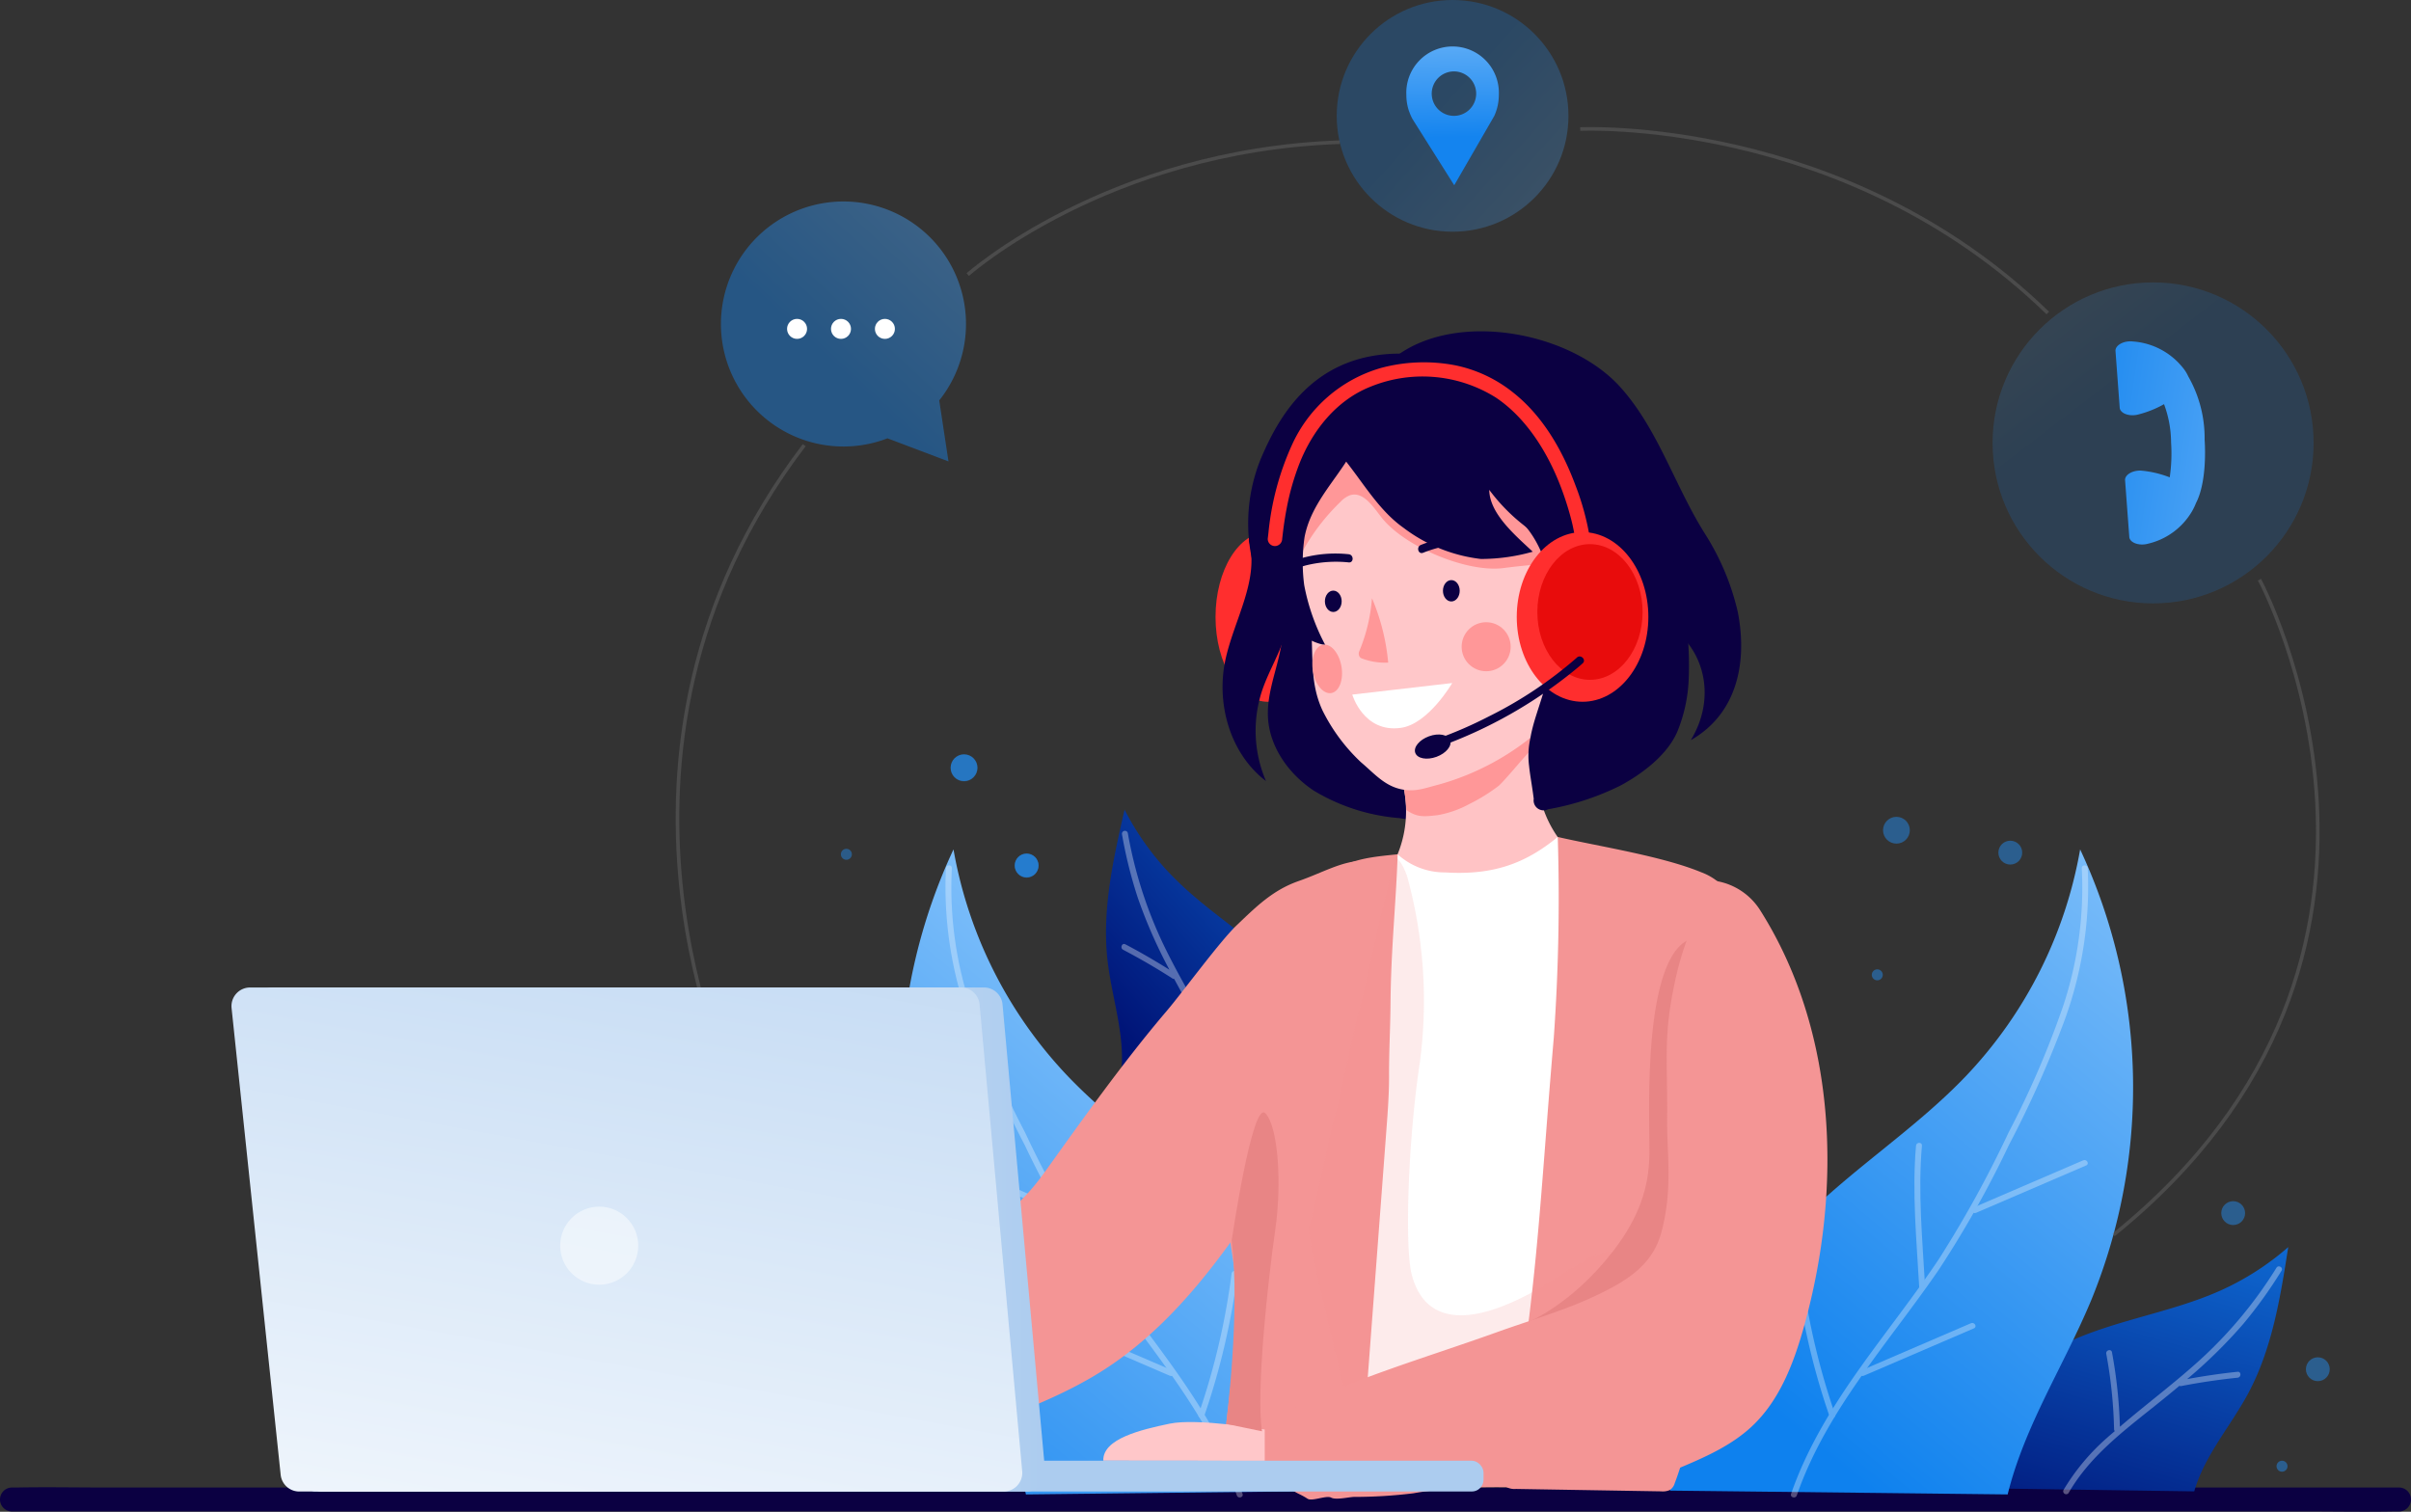 <svg xmlns="http://www.w3.org/2000/svg" xmlns:xlink="http://www.w3.org/1999/xlink" width="333.875" height="209.368" viewBox="0 0 333.875 209.368">
  <rect x="0" y="0" width="333.875" height="209.368" fill="#333333" stroke="none"/>
  <defs>
    <linearGradient id="linear-gradient" x1="-0.248" y1="-0.475" x2="0.361" y2="0.319" gradientUnits="objectBoundingBox">
      <stop offset="0" stop-color="#b0daff"/>
      <stop offset="1" stop-color="#1484ef"/>
    </linearGradient>
    <linearGradient id="linear-gradient-2" x1="4.309" y1="1.838" x2="-0.651" y2="0.177" xlink:href="#linear-gradient"/>
    <linearGradient id="linear-gradient-3" x1="1.658" y1="1.54" x2="0.448" y2="0.453" xlink:href="#linear-gradient"/>
    <linearGradient id="linear-gradient-4" x1="0.483" y1="-0.846" x2="0.504" y2="0.654" xlink:href="#linear-gradient"/>
    <linearGradient id="linear-gradient-5" x1="1.844" y1="-0.919" x2="0.463" y2="0.652" xlink:href="#linear-gradient"/>
    <linearGradient id="linear-gradient-6" x1="1.001" y1="-0.518" x2="0.255" y2="1.256" gradientUnits="objectBoundingBox">
      <stop offset="0.005" stop-color="#1384ef"/>
      <stop offset="1" stop-color="#001376"/>
    </linearGradient>
    <linearGradient id="linear-gradient-7" x1="1.554" y1="-0.188" x2="0.533" y2="1.031" xlink:href="#linear-gradient-6"/>
    <linearGradient id="linear-gradient-8" x1="1.218" y1="-0.466" x2="0.368" y2="0.957" gradientUnits="objectBoundingBox">
      <stop offset="0" stop-color="#b0daff"/>
      <stop offset="1" stop-color="#0e81ee"/>
    </linearGradient>
    <linearGradient id="linear-gradient-9" x1="0.347" y1="-0.466" x2="-0.504" y2="0.957" xlink:href="#linear-gradient-8"/>
    <linearGradient id="linear-gradient-10" x1="1.066" y1="15.599" x2="0.76" y2="7.447" gradientUnits="objectBoundingBox">
      <stop offset="0" stop-color="#fff"/>
      <stop offset="1" stop-color="#acccef"/>
    </linearGradient>
    <linearGradient id="linear-gradient-11" x1="0" y1="0.5" x2="1" y2="0.5" xlink:href="#linear-gradient-10"/>
    <linearGradient id="linear-gradient-12" x1="0.195" y1="1.565" x2="0.889" y2="-0.86" xlink:href="#linear-gradient-10"/>
  </defs>
  <g id="_8" data-name="8" transform="translate(-325.87 -174.074)">
    <g id="Group_41" data-name="Group 41">
      <g id="Group_11" data-name="Group 11">
        <ellipse id="Ellipse_1" data-name="Ellipse 1" cx="7.225" cy="11.747" rx="7.225" ry="11.747" transform="translate(494.196 247.771)" fill="#ff2e2e"/>
        <path id="Path_5" data-name="Path 5" d="M524.438,286.98a8.774,8.774,0,0,1-4.756.4,27.111,27.111,0,0,1-11.827-3.773c-3.491-2.293-6.2-6.06-6.4-10.232-.134-2.832.862-5.575,1.515-8.334a35.187,35.187,0,0,0,.693-12.276" fill="#0b0042"/>
        <path id="Path_6" data-name="Path 6" d="M540.255,274.354a15.6,15.6,0,0,0,5.972,20,2.036,2.036,0,0,1,.988.95c.209.623-.262,1.255-.725,1.721a17.452,17.452,0,0,1-7.687,4.492c-4.331,1.2-8.934.672-13.376-.007-3.44-.525-7.184-1.318-9.348-4.044a15.8,15.8,0,0,0,3.263-17.175" fill="#ffc3c5"/>
        <path id="Path_7" data-name="Path 7" d="M541.038,270.668c-1.781,4.172-1.178,5.124-4.066,8.266-.626.682-2.612,3.077-3.537,3.952a24.345,24.345,0,0,1-4.134,2.563,14.13,14.13,0,0,1-4.342,1.519c-1.933.22-2.852.32-4.334-.709,0,0-.205-3.947-1.006-5.213" fill="#ff9798"/>
        <path id="Path_8" data-name="Path 8" d="M498.792,248.837c1.565,5.561-2.087,11.108-3.257,16.764-1.252,6.054.726,12.909,5.649,16.647a17.646,17.646,0,0,1-.548-12.5c.961-2.874,2.663-5.481,3.381-8.425.77-3.155.356-6.463-.062-9.684" fill="#0b0042"/>
        <path id="Path_9" data-name="Path 9" d="M519.64,223.1c8.594-5.932,23.871-2.936,30.638,4.616,5.231,5.84,7.531,13.693,11.719,20.322a34.614,34.614,0,0,1,4.526,10.807c1.348,6.941-.075,14.071-6.514,17.74,3.879-6.374,1.539-13.593-3.943-16.315" fill="#0b0042"/>
        <path id="Path_10" data-name="Path 10" d="M511.33,238.495c-2.978,2.156-6.131,6.3-6.73,9.93s1.994,7.037,2.57,10.406c.838,4.906-.253,9.162,1.857,13.67a25.148,25.148,0,0,0,5.3,7.13c1.883,1.593,3.3,3.324,5.72,3.781,1.906.359,3.173-.2,5.052-.675a35.857,35.857,0,0,0,14.471-7.981c4.234-4.193,5.68-6.061,7.065-11.857a38.161,38.161,0,0,0-.368-17.709" fill="#ffc7c9"/>
        <path id="Path_11" data-name="Path 11" d="M504.942,253.118a28.872,28.872,0,0,1,6.57-9.552,3.538,3.538,0,0,1,1.3-.9c1.813-.585,3.186,1.55,4.357,3.055,3.137,4.032,11.737,7.648,16.81,7.039a95.24,95.24,0,0,1,15.271-.767c-3.3-7.793-12.209-18.558-19.63-22.628-3-1.643-6.379-2.9-9.77-2.483-5.108.632-8.959,4.818-12.131,8.871-1.591,2.032-3.221,4.428-2.786,6.972" fill="#ff9798"/>
        <path id="Path_12" data-name="Path 12" d="M514.837,231.351c-.507,6.693-7.057,10.516-8.312,17.11a24.148,24.148,0,0,0-.05,6.638,29.049,29.049,0,0,0,2.92,8.311c-3.369-.529-7.535-4.523-8.829-7.678a23.728,23.728,0,0,1-.135-18.035c2.406-5.683,7.293-15.066,20.172-14.633" fill="#0b0042"/>
        <path id="Path_13" data-name="Path 13" d="M506.179,232.764c6.177,2.752,8.51,10.48,14.026,14.392a21.906,21.906,0,0,0,10.733,4.333,26.392,26.392,0,0,0,7.187-1.005c-2.411-2.265-5.985-5.261-6.024-8.568a25.491,25.491,0,0,0,16.892,10.056l-6.258-16.244a32.287,32.287,0,0,0-1.722-3.938,18.576,18.576,0,0,0-14.087-9.067,25.069,25.069,0,0,0-16.5,4.3c-2.166,1.432-4.241,3.283-5,5.766" fill="#0b0042"/>
        <path id="Path_14" data-name="Path 14" d="M551.08,236.113a33.285,33.285,0,0,0-2.623-4.119,19.923,19.923,0,0,0-6.119-5.386,17.712,17.712,0,0,0-12.058-1.832l7.931,17.9c.237.72.5,1.472.771,2.237l-3.044.9s5.1,3.553,5.1,14.2c0,8.34-2.47,11.848-3.24,16.265a11.3,11.3,0,0,0-.168,3.98v.029c.148,1.334.424,2.751.631,4.426a1.377,1.377,0,0,0,1.988,1.441,36.644,36.644,0,0,0,10.011-3.276c3.1-1.67,6.6-4.332,7.935-7.592a21.36,21.36,0,0,0,1.514-6.87C560.249,257.131,556.549,246.006,551.08,236.113Z" fill="#0b0042"/>
        <g id="Group_5" data-name="Group 5">
          <path id="Path_15" data-name="Path 15" d="M515.862,256.926a23.738,23.738,0,0,1-1.778,7.384.838.838,0,0,0,.039.678.651.651,0,0,0,.4.3,8.95,8.95,0,0,0,3.584.553,29.744,29.744,0,0,0-2.242-8.912" fill="#ff9798"/>
          <g id="Group_3" data-name="Group 3">
            <path id="Path_16" data-name="Path 16" d="M512.642,250.834a17.456,17.456,0,0,0-6.514.537,8.439,8.439,0,0,0-2.4,1.091,4.637,4.637,0,0,0-1.556,2.117c-.281.668.81.96,1.087.3a3.242,3.242,0,0,1,1.31-1.62,8.525,8.525,0,0,1,2.227-.9,17.334,17.334,0,0,1,5.845-.394c.722.067.718-1.06,0-1.128Z" fill="#0b0042"/>
          </g>
          <ellipse id="Ellipse_2" data-name="Ellipse 2" cx="1.161" cy="1.479" rx="1.161" ry="1.479" transform="translate(509.342 255.873)" fill="#0b0042"/>
          <ellipse id="Ellipse_3" data-name="Ellipse 3" cx="1.161" cy="1.479" rx="1.161" ry="1.479" transform="translate(525.689 254.416)" fill="#0b0042"/>
          <path id="Path_17" data-name="Path 17" d="M513.132,270.272l13.839-1.6s-3.289,5.677-7.113,6.208C514.682,275.6,513.132,270.272,513.132,270.272Z" fill="#fff"/>
          <circle id="Ellipse_4" data-name="Ellipse 4" cx="3.395" cy="3.395" r="3.395" transform="translate(528.278 260.249)" fill="#ff9798"/>
          <ellipse id="Ellipse_5" data-name="Ellipse 5" cx="2.005" cy="3.395" rx="2.005" ry="3.395" transform="translate(507.113 263.705) rotate(-9.67)" fill="#ff9798"/>
          <g id="Group_4" data-name="Group 4">
            <path id="Path_18" data-name="Path 18" d="M522.932,250.634a17.347,17.347,0,0,1,5.749-1.23,8.589,8.589,0,0,1,2.331.246,3.414,3.414,0,0,1,1.831,1.314c.454.566,1.248-.237.8-.8a4.43,4.43,0,0,0-2.052-1.523,8.651,8.651,0,0,0-2.638-.37,17.666,17.666,0,0,0-6.317,1.273c-.669.261-.378,1.351.3,1.087Z" fill="#0b0042"/>
          </g>
        </g>
        <g id="Group_10" data-name="Group 10">
          <g id="Group_7" data-name="Group 7">
            <ellipse id="Ellipse_6" data-name="Ellipse 6" cx="9.112" cy="11.747" rx="9.112" ry="11.747" transform="translate(535.91 247.771)" fill="#ff2e2e"/>
            <g id="Group_6" data-name="Group 6">
              <path id="Path_19" data-name="Path 19" d="M546.066,248.8a36.517,36.517,0,0,0-2.038-7.54c-1.8-4.829-4.5-9.563-8.6-12.807a18.853,18.853,0,0,0-7.964-3.771,22.928,22.928,0,0,0-10.367.356A19.428,19.428,0,0,0,504.778,235.7a38.3,38.3,0,0,0-3.252,12.146c-.034.288-.067.575-.1.863a1,1,0,0,0,1,.995,1.018,1.018,0,0,0,1-.995c.034-.288.067-.575.1-.863.018-.152.037-.3.056-.457.011-.086.023-.173.034-.259.037-.288-.022.151.019-.144.119-.841.252-1.679.414-2.512a34.776,34.776,0,0,1,1.788-6.251c1.8-4.523,5.083-8.72,9.834-10.6a19.119,19.119,0,0,1,17.327,1.5c4.076,2.718,6.924,7.231,8.7,11.588a42.438,42.438,0,0,1,1.817,5.55c.247.974.4,1.962.624,2.94.01.045.014.092.021.137a1,1,0,0,0,1.224.7,1.021,1.021,0,0,0,.7-1.224Z" fill="#ff2e2e"/>
            </g>
            <ellipse id="Ellipse_7" data-name="Ellipse 7" cx="7.288" cy="9.395" rx="7.288" ry="9.395" transform="translate(538.761 249.436)" fill="#e80c0c"/>
          </g>
          <g id="Group_9" data-name="Group 9">
            <g id="Group_8" data-name="Group 8">
              <path id="Path_20" data-name="Path 20" d="M544.245,265.144a56.993,56.993,0,0,1-12.19,8.147,58.5,58.5,0,0,1-7,3.056c-.677.244-.385,1.334.3,1.087a63.588,63.588,0,0,0,18.536-10.517c.39-.317.779-.638,1.151-.976.538-.488-.261-1.284-.8-.8Z" fill="#0b0042"/>
            </g>
            <ellipse id="Ellipse_8" data-name="Ellipse 8" cx="2.569" cy="1.514" rx="2.569" ry="1.514" transform="translate(521.341 276.927) rotate(-20.024)" fill="#0b0042"/>
          </g>
        </g>
      </g>
      <g id="Group_12" data-name="Group 12">
        <path id="Path_21" data-name="Path 21" d="M658.144,380.092H340.893c-4.284,0-8.578-.082-12.861,0h-.562a1.658,1.658,0,0,0,0,3.314H644.721c4.285,0,8.578.082,12.861,0h.562a1.658,1.658,0,0,0,0-3.314Z" fill="#0b0042"/>
      </g>
      <g id="Group_13" data-name="Group 13">
        <circle id="Ellipse_9" data-name="Ellipse 9" cx="22.227" cy="22.227" r="22.227" transform="translate(601.803 213.187)" opacity="0.17" fill="url(#linear-gradient)"/>
        <path id="Path_22" data-name="Path 22" d="M623.287,249.384a9.565,9.565,0,0,0,6.124-4.482,8.586,8.586,0,0,0,.562-1.163c1.414-2.722,1.3-7.239,1.193-8.747a17.236,17.236,0,0,0-2.262-8.781,5.212,5.212,0,0,0-.746-1.2,9.754,9.754,0,0,0-6.912-3.644c-1.261-.15-2.483.521-2.423,1.322l.583,7.849c.058.789,1.339,1.267,2.55.946a14.489,14.489,0,0,0,3.59-1.433,15.4,15.4,0,0,1,.974,5.237v.056a22.87,22.87,0,0,1-.187,4.84,14.566,14.566,0,0,0-3.759-.914c-1.261-.151-2.483.52-2.423,1.321l.583,7.85C620.795,249.227,622.075,249.706,623.287,249.384Z" fill="url(#linear-gradient-2)"/>
      </g>
      <g id="Group_14" data-name="Group 14">
        <circle id="Ellipse_10" data-name="Ellipse 10" cx="16.046" cy="16.046" r="16.046" transform="translate(510.978 174.074)" opacity="0.26" fill="url(#linear-gradient-3)"/>
        <path id="Path_23" data-name="Path 23" d="M533.428,187.23a6.411,6.411,0,1,0-12.807,0A6.989,6.989,0,0,0,521,189.5h0l.032.072a6.84,6.84,0,0,0,.47,1.041l5.75,9.117,5.57-9.641h-.007a6.96,6.96,0,0,0,.613-2.859Zm-6.215,2.89a3.078,3.078,0,1,1,3.078-3.078A3.078,3.078,0,0,1,527.213,190.12Z" fill="url(#linear-gradient-4)"/>
      </g>
      <g id="Group_16" data-name="Group 16">
        <path id="Path_24" data-name="Path 24" d="M455.927,229.54a16.968,16.968,0,1,0-7.153,5.239h-.007l8.448,3.2-1.279-8.446Z" opacity="0.43" fill="url(#linear-gradient-5)"/>
        <g id="Group_15" data-name="Group 15">
          <circle id="Ellipse_11" data-name="Ellipse 11" cx="1.385" cy="1.385" r="1.385" transform="translate(434.862 218.238)" fill="#fff"/>
          <circle id="Ellipse_12" data-name="Ellipse 12" cx="1.385" cy="1.385" r="1.385" transform="translate(440.945 218.238)" fill="#fff"/>
          <circle id="Ellipse_13" data-name="Ellipse 13" cx="1.385" cy="1.385" r="1.385" transform="translate(447.027 218.238)" fill="#fff"/>
        </g>
      </g>
      <circle id="Ellipse_14" data-name="Ellipse 14" cx="1.652" cy="1.652" r="1.652" transform="translate(466.387 292.277)" fill="#238df0" opacity="0.67"/>
      <circle id="Ellipse_15" data-name="Ellipse 15" cx="1.856" cy="1.856" r="1.856" transform="translate(457.514 278.541)" fill="#238df0" opacity="0.67"/>
      <g id="Group_37" data-name="Group 37">
        <g id="Group_33" data-name="Group 33">
          <g id="Group_17" data-name="Group 17">
            <path id="Path_25" data-name="Path 25" d="M593.289,380.092c3.944-7.707,9.4-14.968,16.984-19.134,7.145-3.921,15.576-4.8,23.019-8.117a37.757,37.757,0,0,0,9.452-6.048c-1.084,6.942-2.218,14.035-5.53,20.232-2.446,4.578-6.053,8.608-7.486,13.6" fill="url(#linear-gradient-6)"/>
            <path id="Path_26" data-name="Path 26" d="M641.113,349.654a59.877,59.877,0,0,1-10.194,12.4c-3.674,3.393-7.7,6.369-11.484,9.619a66.636,66.636,0,0,0-1.1-10.315c-.1-.518-.885-.3-.789.218a65.241,65.241,0,0,1,1.082,10.479.36.36,0,0,0,.1.223c-.356.312-.724.609-1.074.927a30.3,30.3,0,0,0-6.02,7.209.41.41,0,0,0,.708.413c2.923-5.079,7.667-8.623,12.16-12.224,1.065-.854,2.127-1.718,3.176-2.6a.364.364,0,0,0,.206.043q3.9-.759,7.85-1.166c.519-.053.524-.873,0-.819-2.341.24-4.669.588-6.984,1.009a68.92,68.92,0,0,0,7.723-7.586,62.62,62.62,0,0,0,5.341-7.42C642.1,349.619,641.392,349.207,641.113,349.654Z" fill="#fff" opacity="0.33"/>
          </g>
          <g id="Group_18" data-name="Group 18">
            <path id="Path_27" data-name="Path 27" d="M515.192,335.464c-.807-8.619-3.179-17.383-8.684-24.065-5.182-6.29-12.689-10.226-18.371-16.07a37.734,37.734,0,0,1-6.537-9.121c-1.566,6.85-3.142,13.858-2.362,20.841.576,5.159,2.432,10.239,1.914,15.4" fill="url(#linear-gradient-7)"/>
            <path id="Path_28" data-name="Path 28" d="M482.054,289.47a59.887,59.887,0,0,0,4.873,15.3c2.154,4.513,4.786,8.767,7.1,13.19a66.684,66.684,0,0,1,4.84-9.174c.281-.445.933.051.653.5a65.217,65.217,0,0,0-4.889,9.331.354.354,0,0,1-.177.17c.215.421.446.834.654,1.26a30.317,30.317,0,0,1,2.919,8.926.41.41,0,0,1-.81.121c-.833-5.8-3.926-10.851-6.764-15.86-.673-1.188-1.339-2.384-1.988-3.591a.364.364,0,0,1-.206-.037q-3.339-2.149-6.859-3.992c-.462-.241-.164-1,.3-.76,2.085,1.09,4.118,2.276,6.111,3.525a69.038,69.038,0,0,1-4.36-9.908,62.8,62.8,0,0,1-2.212-8.871.413.413,0,0,1,.815-.13Z" fill="#fff" opacity="0.33"/>
          </g>
          <g id="Group_25" data-name="Group 25">
            <path id="Path_29" data-name="Path 29" d="M557.138,380.519a65.214,65.214,0,0,1,18.014-37.258c7.19-7.325,16.049-12.868,23.111-20.316a60.72,60.72,0,0,0,15.665-31.231,77.757,77.757,0,0,1,1.585,62.307c-3.761,9.075-9.283,17.485-11.62,27.026" fill="url(#linear-gradient-8)"/>
            <g id="Group_24" data-name="Group 24" opacity="0.31">
              <g id="Group_19" data-name="Group 19">
                <path id="Path_30" data-name="Path 30" d="M591.2,332.746c-.567,6.513.076,13.093.442,19.6.029.524.848.527.819,0-.366-6.509-1.01-13.089-.442-19.6C592.064,332.221,591.245,332.224,591.2,332.746Z" fill="#fff"/>
              </g>
              <g id="Group_20" data-name="Group 20">
                <path id="Path_31" data-name="Path 31" d="M599.507,342.048l15.266-6.57c.482-.207.066-.913-.414-.707l-15.265,6.57C598.611,341.548,599.028,342.254,599.507,342.048Z" fill="#fff"/>
              </g>
              <g id="Group_21" data-name="Group 21">
                <path id="Path_32" data-name="Path 32" d="M583.963,364.611l15.265-6.57c.483-.207.066-.913-.413-.707l-15.266,6.57C583.067,364.111,583.483,364.817,583.963,364.611Z" fill="#fff"/>
              </g>
              <g id="Group_22" data-name="Group 22">
                <path id="Path_33" data-name="Path 33" d="M574.6,350.475a98.86,98.86,0,0,0,4.6,19.69c.171.495.962.283.79-.218a97.784,97.784,0,0,1-4.572-19.472c-.067-.516-.886-.522-.819,0Z" fill="#fff"/>
              </g>
              <g id="Group_23" data-name="Group 23">
                <path id="Path_34" data-name="Path 34" d="M574.692,381.184c4.082-11.773,12.677-21.081,19.616-31.191a143.417,143.417,0,0,0,9.778-17.379,148.16,148.16,0,0,0,7.766-17.458,53.863,53.863,0,0,0,3.123-20.833c-.03-.524-.849-.527-.818,0a52.152,52.152,0,0,1-2.549,18.98,126.6,126.6,0,0,1-7.573,17.581,155.5,155.5,0,0,1-9.671,17.57c-3.383,5.052-7.168,9.815-10.7,14.764-3.935,5.518-7.534,11.314-9.765,17.748-.172.5.618.714.79.218Z" fill="#fff"/>
              </g>
            </g>
          </g>
          <g id="Group_32" data-name="Group 32">
            <path id="Path_35" data-name="Path 35" d="M514.7,380.519a65.222,65.222,0,0,0-18.015-37.258c-7.19-7.325-16.049-12.868-23.111-20.316a60.718,60.718,0,0,1-15.664-31.231,77.749,77.749,0,0,0-1.585,62.307c3.761,9.075,9.283,17.485,11.619,27.026" fill="url(#linear-gradient-9)"/>
            <g id="Group_31" data-name="Group 31" opacity="0.31">
              <g id="Group_26" data-name="Group 26">
                <path id="Path_36" data-name="Path 36" d="M480.644,332.746c.567,6.513-.077,13.093-.443,19.6-.029.524-.848.527-.818,0,.366-6.509,1.009-13.089.442-19.6C479.779,332.221,480.6,332.224,480.644,332.746Z" fill="#fff"/>
              </g>
              <g id="Group_27" data-name="Group 27">
                <path id="Path_37" data-name="Path 37" d="M472.331,342.048l-15.265-6.57c-.483-.207-.066-.913.413-.707l15.265,6.57C473.227,341.548,472.811,342.254,472.331,342.048Z" fill="#fff"/>
              </g>
              <g id="Group_28" data-name="Group 28">
                <path id="Path_38" data-name="Path 38" d="M487.876,364.611l-15.266-6.57c-.483-.207-.066-.913.413-.707l15.266,6.57C488.772,364.111,488.355,364.817,487.876,364.611Z" fill="#fff"/>
              </g>
              <g id="Group_29" data-name="Group 29">
                <path id="Path_39" data-name="Path 39" d="M497.238,350.475a98.94,98.94,0,0,1-4.6,19.69c-.171.495-.962.283-.789-.218a97.929,97.929,0,0,0,4.572-19.472c.066-.516.886-.522.819,0Z" fill="#fff"/>
              </g>
              <g id="Group_30" data-name="Group 30">
                <path id="Path_40" data-name="Path 40" d="M497.146,381.184c-4.081-11.773-12.677-21.081-19.616-31.191a143.565,143.565,0,0,1-9.778-17.379,148.322,148.322,0,0,1-7.766-17.458,53.884,53.884,0,0,1-3.123-20.833c.031-.524.85-.527.819,0a52.108,52.108,0,0,0,2.549,18.98,126.373,126.373,0,0,0,7.573,17.581,155.334,155.334,0,0,0,9.67,17.57c3.383,5.052,7.169,9.815,10.7,14.764,3.935,5.518,7.534,11.314,9.765,17.748.173.5-.618.714-.79.218Z" fill="#fff"/>
              </g>
            </g>
          </g>
        </g>
        <g id="Group_34" data-name="Group 34">
          <circle id="Ellipse_16" data-name="Ellipse 16" cx="0.762" cy="0.762" r="0.762" transform="translate(442.315 291.628)" fill="#238df0" opacity="0.45"/>
          <circle id="Ellipse_17" data-name="Ellipse 17" cx="1.652" cy="1.652" r="1.652" transform="translate(466.387 292.327)" fill="#238df0" opacity="0.45"/>
          <circle id="Ellipse_18" data-name="Ellipse 18" cx="1.856" cy="1.856" r="1.856" transform="translate(457.514 278.592)" fill="#238df0" opacity="0.25"/>
        </g>
        <g id="Group_35" data-name="Group 35">
          <circle id="Ellipse_19" data-name="Ellipse 19" cx="0.762" cy="0.762" r="0.762" transform="translate(641.123 376.377)" fill="#238df0" opacity="0.48"/>
          <circle id="Ellipse_20" data-name="Ellipse 20" cx="1.652" cy="1.652" r="1.652" transform="translate(645.189 362.055)" fill="#238df0" opacity="0.48"/>
          <circle id="Ellipse_21" data-name="Ellipse 21" cx="1.652" cy="1.652" r="1.652" transform="translate(633.469 340.433)" fill="#238df0" opacity="0.48"/>
        </g>
        <g id="Group_36" data-name="Group 36">
          <circle id="Ellipse_22" data-name="Ellipse 22" cx="0.762" cy="0.762" r="0.762" transform="translate(585.075 308.322)" fill="#238df0" opacity="0.48"/>
          <circle id="Ellipse_23" data-name="Ellipse 23" cx="1.652" cy="1.652" r="1.652" transform="translate(602.604 290.508)" fill="#238df0" opacity="0.48"/>
          <circle id="Ellipse_24" data-name="Ellipse 24" cx="1.856" cy="1.856" r="1.856" transform="translate(586.632 287.201)" fill="#238df0" opacity="0.48"/>
        </g>
      </g>
      <path id="Path_41" data-name="Path 41" d="M427.739,325.45s-23.361-46.638,9.5-89.72" fill="none" stroke="#707070" stroke-miterlimit="10" stroke-width="0.5" opacity="0.4"/>
      <path id="Path_42" data-name="Path 42" d="M459.884,212.106s19.285-17.2,51.515-18.339" fill="none" stroke="#707070" stroke-miterlimit="10" stroke-width="0.5" opacity="0.4"/>
      <path id="Path_43" data-name="Path 43" d="M544.7,191.948s36.682-1.828,64.748,25.476" fill="none" stroke="#707070" stroke-miterlimit="10" stroke-width="0.5" opacity="0.4"/>
      <path id="Path_44" data-name="Path 44" d="M638.757,254.354s27.984,51.851-20.2,90.736" fill="none" stroke="#707070" stroke-miterlimit="10" stroke-width="0.5" opacity="0.4"/>
      <g id="Group_38" data-name="Group 38">
        <path id="Path_45" data-name="Path 45" d="M541.588,289.991C537,293.767,532.483,295.3,526,294.9a9.71,9.71,0,0,1-6.586-2.507,16.53,16.53,0,0,0-5.2,8.468c-1.849,9.744-1.957,19.647-2.061,29.507l-.495,47.143a.579.579,0,0,0,.1.408.9.9,0,0,0,.53.212A99.422,99.422,0,0,0,534.73,379.4c3.381-.192,6.891-.542,10.071.42-.458-4.227.855-8.429,2.019-12.563,2.556-9.073,4.449-18.349,4.075-27.657-.126-3.112-.5-6.215-.626-9.328-.207-5.241.312-10.485.241-15.729a70.543,70.543,0,0,0-1.739-14.616c-.88-3.89-4.242-6.8-7.191-9.935" fill="#fff"/>
        <path id="Path_46" data-name="Path 46" d="M519.418,292.39c-.224,6.815-.923,12.937-.99,20.755-.031,3.6-.213,6.357-.2,9.958.005,2.475-.181,4.947-.367,7.417l-3.523,46.788a1.251,1.251,0,0,1-.261.808,2.053,2.053,0,0,1-1.539.352l-17.61-.647,1.448-12.613a69.367,69.367,0,0,0,.673-12.843c-.3-4.27-1.4-8.49-1.5-12.766a54.9,54.9,0,0,1,.692-8.467l1.6-11.956c.954-7.125,2.122-14.684,7.637-20.242a42.765,42.765,0,0,1,5.214-4.234c2.38-1.735,5.568-1.984,8.725-2.31" fill="#f49595"/>
        <path id="Path_47" data-name="Path 47" d="M514.592,293.3c-2.85,0-5.534,1.624-8.9,2.8-3.626,1.269-5.952,3.631-8.58,6.135-2.313,2.2-7.578,9.39-9.651,11.822-5.9,6.919-11.607,14.935-16.9,22.324-4.077,5.689-7.078,6.837-12.588,11.152-3.827,3-8.308,5.015-12.619,7.261A124.724,124.724,0,0,0,428.1,365.662a2.442,2.442,0,0,0-1.227,2.935l.85,6.074a1.821,1.821,0,0,0,.354,1.007,1.791,1.791,0,0,0,1.174.433,70.779,70.779,0,0,0,11.465.11,66.535,66.535,0,0,0,11.439-1.382,78.467,78.467,0,0,0,10.874-3.664c5.336-2.093,10.71-4.2,15.547-7.281,9.147-5.816,15.849-14.73,21.829-23.771a37.121,37.121,0,0,0,3.034-5.222,39.27,39.27,0,0,0,2.124-6.912q1.643-6.833,3.246-13.675" fill="#f49595"/>
        <path id="Path_48" data-name="Path 48" d="M541.588,289.991a274.043,274.043,0,0,1-.55,27.812c-2.03,23.548-2.326,37.419-6.978,60.593a1.507,1.507,0,0,0,.283,1.551,2.4,2.4,0,0,0,1.467.339l20.1.335a2.45,2.45,0,0,0,1.18-.176,1.663,1.663,0,0,0,.7-.961c2.685-7.039,3.113-14.515,3.348-21.893q.467-14.676.022-29.357c-.284-9.42-.823-19.031,2.348-28.081.466-1.33,1.513-2.578.561-3.716a8.281,8.281,0,0,0-2.613-1.558c-5.369-2.226-14.078-3.562-19.866-4.888" fill="#f49595"/>
        <path id="Path_49" data-name="Path 49" d="M518.986,292.791s.882.137,1.75,2.669a65.094,65.094,0,0,1,1.788,25.521c-1.713,11.171-2.135,26.116-1.142,29.691.787,2.834,3.766,11.073,20.953-.2S543.6,362.39,543.6,362.39l-30.659,7.894s-6.3-25.322-5.77-26.216" fill="#f49595" opacity="0.18"/>
        <path id="Path_50" data-name="Path 50" d="M537.27,357.276s6.137-2.38,11.946-9.878,5.035-12.763,5.035-16.934-.7-27.209,7.249-26.514,1.39,39.324,1.39,39.324L552.563,355.19l-11.525,4.965" fill="#e88585"/>
        <path id="Path_51" data-name="Path 51" d="M563.529,296.1a41.561,41.561,0,0,0-5.8,14.354c-1.526,7.269-.926,10.364-.993,18.73-.037,4.733.8,9.565-.794,15.543-1.231,4.631-4.912,6.829-9.238,8.861s-8.948,3.338-13.444,4.955c-10.718,3.853-20.9,6.655-30.966,11.989-3.1,1.644.309,5.534.269,6.152a2.29,2.29,0,0,0,.429,1.25c1.874,3.216,2.182,2.552,3.944,3.707.635.415,2.613-.515,3.277-.15.636.35,2.4-.067,3.128-.1a67.579,67.579,0,0,0,8.242-.5c13.367-2.34,24.906,1.54,37.411-3.746,3.414-1.443,6.852-3.037,9.547-5.588,3.818-3.615,5.755-8.772,7.168-13.844,5.327-19.126,4.535-40.745-6.056-57.52a8.946,8.946,0,0,0-6.121-4.1" fill="#f49595"/>
        <path id="Path_52" data-name="Path 52" d="M501.01,372.052s-9.319-1.619-13.192-.8-9.272,2.057-9.161,5.125l22.353.021" fill="#ffc7c9"/>
        <path id="Path_53" data-name="Path 53" d="M495.669,371.277s1.993-15.549.76-25.371c0,0,2.867-19.558,4.676-17.641s2.278,9.9,1.356,16.191-2.693,22.264-1.828,27.847" fill="#e88585"/>
      </g>
      <g id="Group_40" data-name="Group 40">
        <rect id="Rectangle_6" data-name="Rectangle 6" width="163.391" height="4.267" rx="1.625" transform="translate(367.916 376.377)" fill="url(#linear-gradient-10)"/>
        <g id="Group_39" data-name="Group 39">
          <path id="Path_54" data-name="Path 54" d="M468.022,380.644H370.484a2.583,2.583,0,0,1-2.568-2.312l-6.8-64.643a2.583,2.583,0,0,1,2.569-2.853h98.444a2.582,2.582,0,0,1,2.572,2.349l5.9,64.642a2.583,2.583,0,0,1-2.579,2.817Z" fill="url(#linear-gradient-11)"/>
          <path id="Path_55" data-name="Path 55" d="M464.844,380.644H367.307a2.584,2.584,0,0,1-2.569-2.311l-6.8-64.644a2.582,2.582,0,0,1,2.568-2.853H458.95a2.584,2.584,0,0,1,2.573,2.348l5.9,64.643a2.583,2.583,0,0,1-2.579,2.817Z" fill="url(#linear-gradient-12)"/>
          <circle id="Ellipse_25" data-name="Ellipse 25" cx="5.404" cy="5.404" r="5.404" transform="translate(403.445 341.192)" fill="#fff" opacity="0.48"/>
        </g>
      </g>
    </g>
  </g>
</svg>
